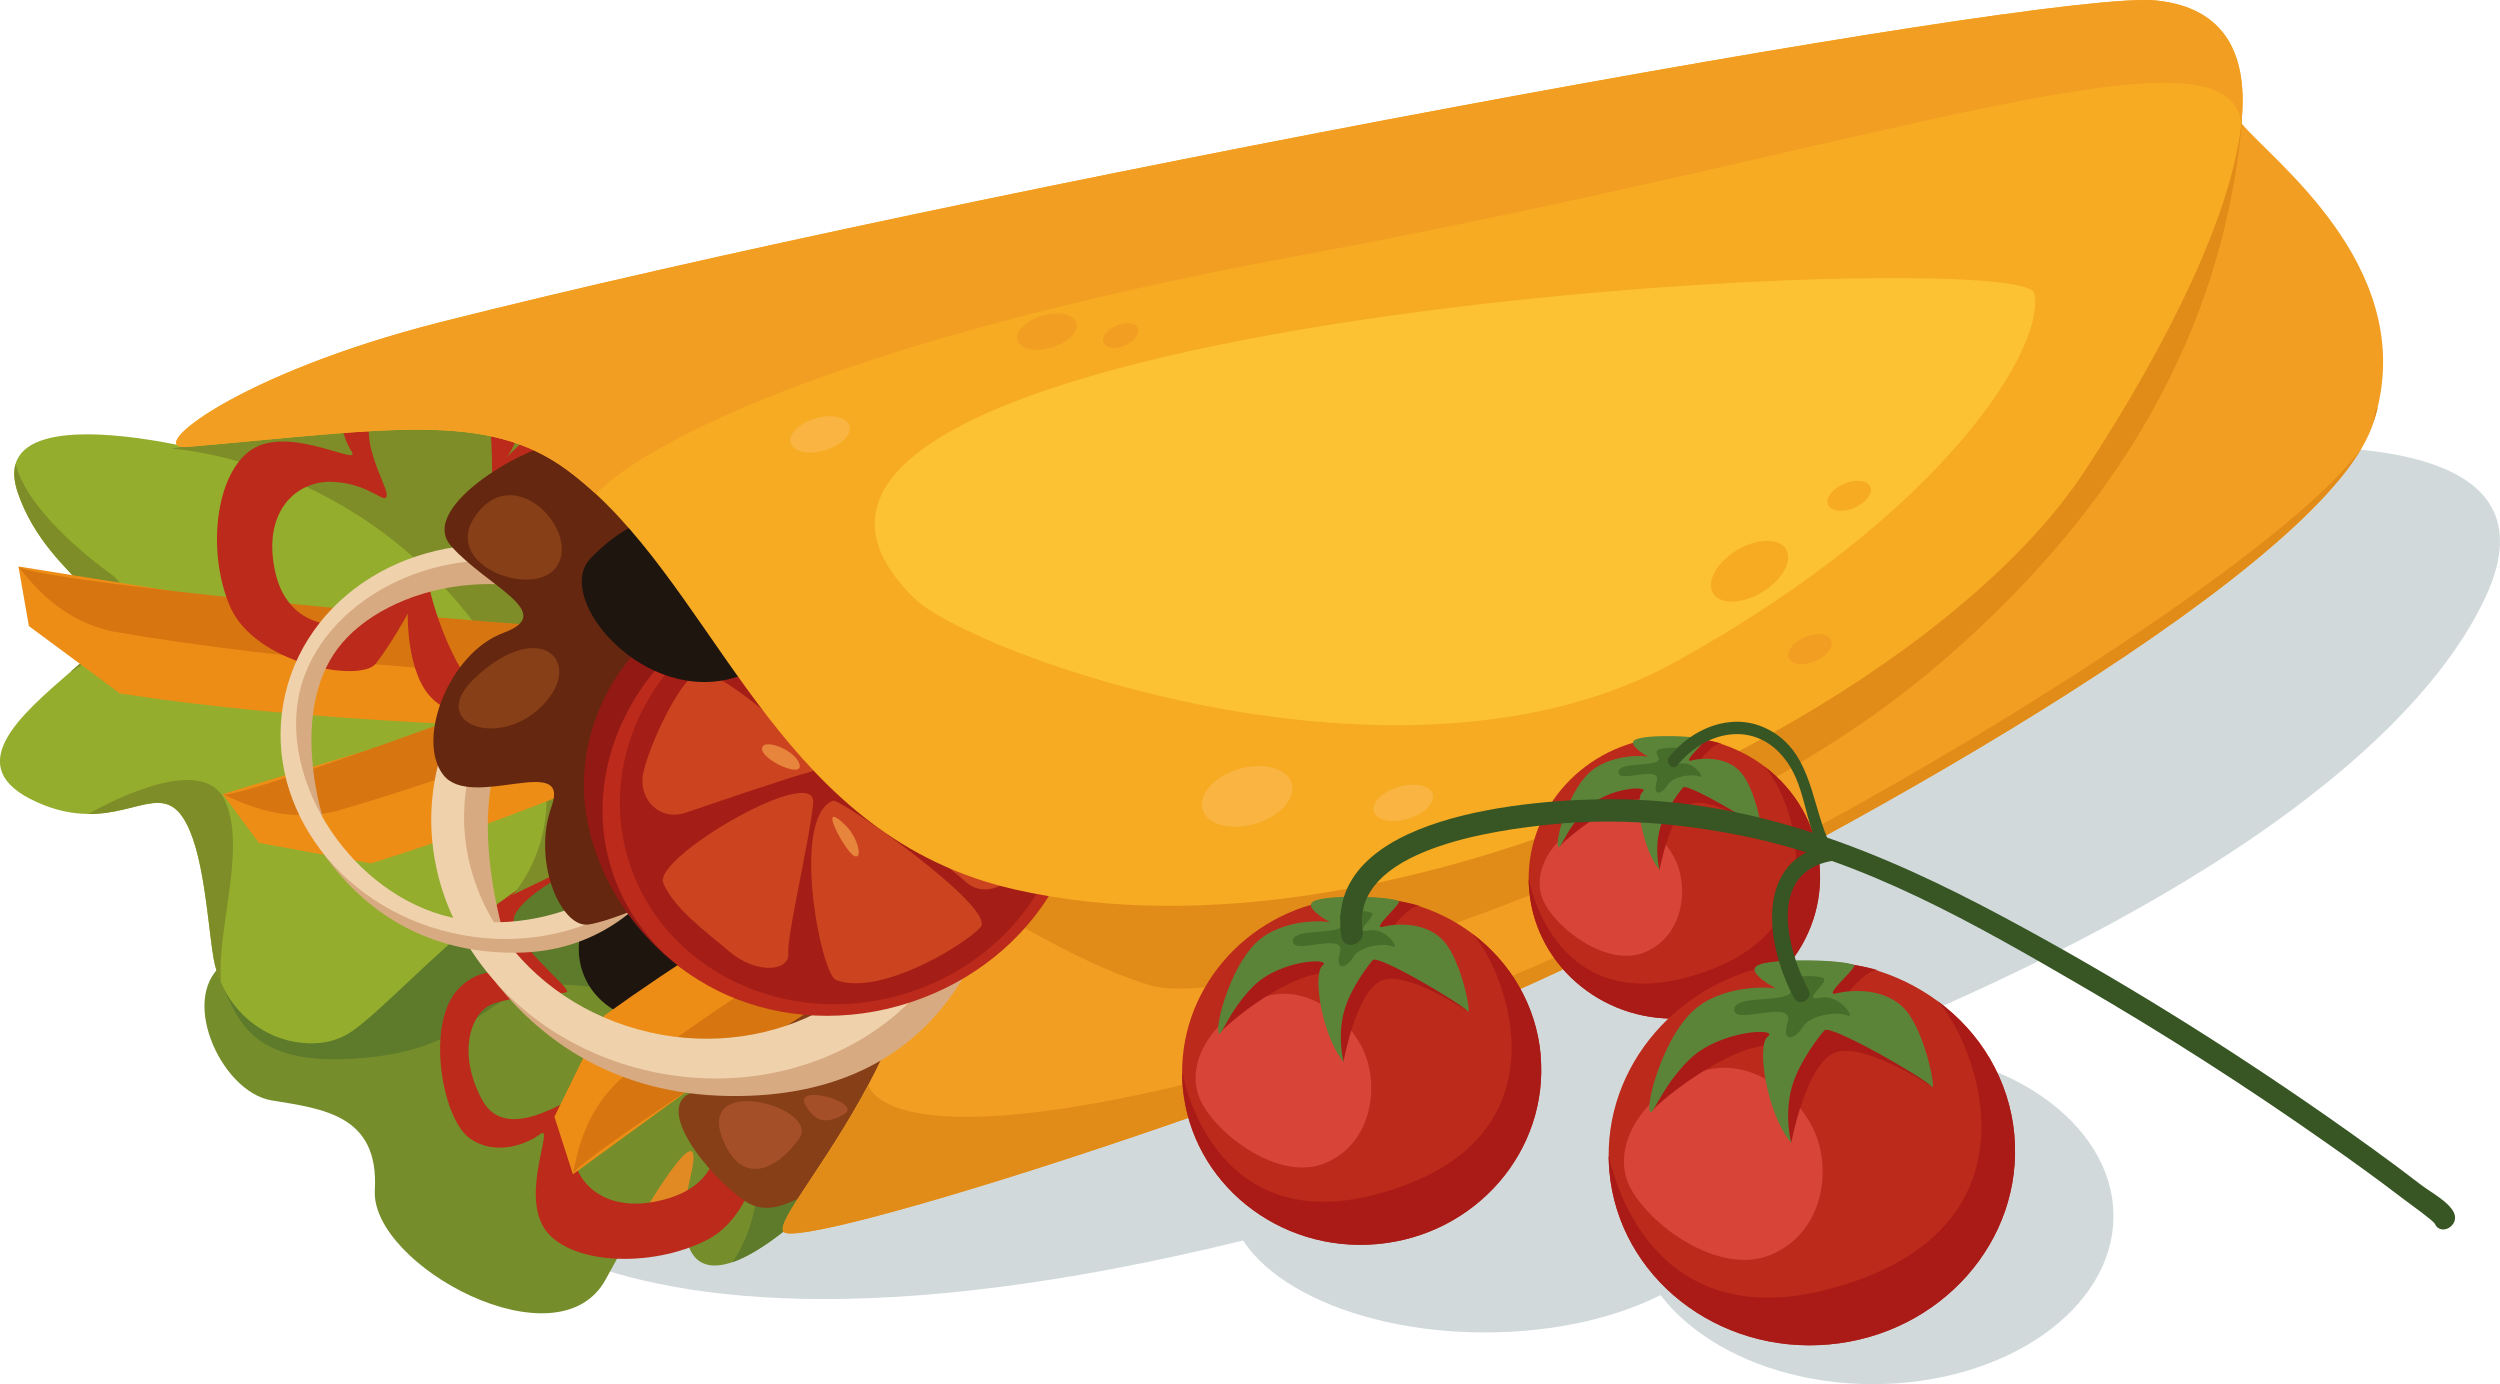 <?xml version="1.0" encoding="UTF-8"?>
<svg id="Calque_2" data-name="Calque 2" xmlns="http://www.w3.org/2000/svg" viewBox="0 0 302.21 167.33">
  <defs>
    <style>
      .cls-1 {
        fill: #375624;
      }

      .cls-2 {
        fill: #f29e22;
      }

      .cls-3 {
        fill: #873f17;
      }

      .cls-4 {
        fill: #ee8d16;
      }

      .cls-5 {
        fill: #efd2ac;
      }

      .cls-6 {
        fill: #921914;
      }

      .cls-7 {
        fill: #5d7b2b;
      }

      .cls-8 {
        fill: #e18b18;
      }

      .cls-9 {
        fill: #5c8439;
      }

      .cls-10 {
        fill: #f9b442;
      }

      .cls-11 {
        fill: #e7853d;
      }

      .cls-12 {
        fill: #d1d9db;
      }

      .cls-13 {
        fill: #fcc233;
      }

      .cls-14 {
        fill: #aa1b17;
      }

      .cls-15 {
        fill: #bb2a1a;
      }

      .cls-16 {
        fill: #d8aa81;
      }

      .cls-17 {
        fill: #476d2b;
      }

      .cls-18 {
        fill: #cc441f;
      }

      .cls-19 {
        fill: #7e8d27;
      }

      .cls-20 {
        fill: #65270f;
      }

      .cls-21 {
        fill: #94ad2d;
      }

      .cls-22 {
        fill: #f7ab22;
      }

      .cls-23 {
        fill: #a54f28;
      }

      .cls-24 {
        fill: #1e150f;
      }

      .cls-25 {
        fill: #e18a24;
      }

      .cls-26 {
        fill: #a41d16;
      }

      .cls-27 {
        fill: #d84438;
      }

      .cls-28 {
        fill: #758d2a;
      }

      .cls-29 {
        fill: #d77610;
      }
    </style>
  </defs>
  <g id="_Шар_1" data-name="Шар 1">
    <g>
      <ellipse class="cls-12" cx="179.5" cy="144.5" rx="30.95" ry="16.57"/>
      <ellipse class="cls-12" cx="226.4" cy="147" rx="29.08" ry="20.32"/>
      <path class="cls-12" d="m51.72,137.69s12.38,35.89,107.68,9.9c95.31-25.99,131.75-55.24,141.1-75.5,7.43-16.09-8.66-23.52-63.13-13.62-77.5,14.09-181.95,58.17-185.66,79.22Z"/>
      <g>
        <path class="cls-25" d="m22.64,54.02c-2.63.97-9.39,2.56-1.51,33.42,7.88,30.86,55.39,65,73.57,61.44,18.18-3.55,45.67-18.47,35.41-56.16-3.55-13.04-23.95-34.98-40.69-40.72-31.64-10.84-66.77,2.01-66.77,2.01Z"/>
        <path class="cls-28" d="m146.01,109.76c-8.71,3.81-12.83,5.23-14.38,5.42-2.82,2.66-6.51,6.14-10.49,9.87-9.91,9.26-21.64,20.06-26.44,23.83-2.49,1.95-4.53,3.13-6.16,3.69-5.88,2.05-6.6-3.85-5.06-10.37,1.96-8.28-4.48,1.78-10.25,12.44-5.77,10.66-28.45-1.71-27.92-10.78.52-9.07-6.21-9.81-12.47-10.84-6.26-1.03-11.55-13.03-5.37-16.82,0,0,2.47-2.3,6.41-5.52,7.41-6.03,20.03-15.33,31.49-18.97,6.19-1.97,21.5-1.81,37.49-.23,29.35,2.87,61.06,10.47,43.17,18.27Z"/>
        <path class="cls-7" d="m121.21,124.91l-.07.15c-9.91,9.26-21.64,20.06-26.44,23.83-2.49,1.95-4.53,3.13-6.16,3.69,6.45-9.25,3.32-28.44-13.42-32.55-16.83-4.14-14.34,5.83-29.64,7.69-15.31,1.86-16.6-4.52-18.75-8.89l7.14-8.13c7.41-6.03,20.03-15.33,31.49-18.97,6.19-1.97,21.5-1.81,37.49-.23l6.14,11.08,12.23,22.33Z"/>
        <path class="cls-15" d="m81,103.66c-1.64,3.21-3.15,5.66-3.15,5.66,0,0,1.25-6.93-1.42-8.22-7.58-3.66-17.1,4.05-18.7,7.72-1.55,3.55,6.13,9.47,6.6,9.84-.4-.24-5.21-3.06-8.96.93-3.92,4.17-1.94,15.5,1.33,17.95,2.96,2.21,6.8.92,8.59-.44,1.79-1.35-2.32,6.98.5,11.37,2.82,4.39,12.86,4.92,19.73,1.39,6.88-3.54,8.08-16.3,5.48-17.92-2.58-1.62-6.44-3.23-6.44-3.23,0,0,7.41-.44,10.2-3.9,2.8-3.46,2.99-11.59-1.21-17.68-3.72-5.38-10.91-6.67-12.55-3.46Zm11.99,15.75c-.78,2.81-11.56,7.56-14.19,7.48-2.64-.07,2.29,1.73,5.56,4.98,3.26,3.25,4,10.59-3.34,12.92-7.33,2.33-11.66-1.46-11.79-5.93-.14-4.47,2.44-6.47,1.02-6.4-1.43.07-9,5.99-11.97.49-2.97-5.51-1.46-10.26.95-11.44,2.42-1.18,9.04-1.27,9.31-1.61.44-.55-7.48-6.56-6.33-9.24,1.15-2.67,8.9-7.21,11.39-6.01,2.49,1.2,2.84,11.05,2.84,11.05,0,0,5.84-9.5,9.23-9.59,3.4-.09,8.12,10.48,7.34,13.28Z"/>
        <path class="cls-24" d="m76.17,106.31c-8.59,1.89-9.89,18.16,6.62,17.61,16.5-.55,15.29-22.42-6.62-17.61Z"/>
        <path class="cls-3" d="m117.94,115.47c-8.61-3.73-36.67-4.11-35.02,4.56,1.65,8.67,7.56,10.61,1.43,11.84-6.12,1.23,1.3,10.38,5.78,13.37,4.49,2.99,9.66-3.68,14.94-4.05,5.28-.36,26.27-19.91,12.87-25.72Z"/>
        <path class="cls-2" d="m287.42,49.29c-.15.62-.33,1.25-.54,1.88-.3.93-.76,1.91-1.35,2.92-11,18.95-69.86,50.84-99.38,64.39-31.11,14.27-89.88,32.9-91.46,30.4-.82-1.29,5.12-8.07,10.27-17.74,4.87-9.17,9.04-20.93,6.08-33.04-6.07-24.91-37.86-51.41-43.26-51.58-5.39-.16,203.2-31.59,203.2-31.59,3.67,4.45,20.65,16.94,16.43,34.36Z"/>
        <path class="cls-8" d="m112.77,105.25s15.09,10.52,26.28,13.86c11.19,3.34,66.56-14.63,94.47-38.09,27.91-23.46,35.79-47.69,37.47-66.1,1.68-18.41-158.22,90.32-158.22,90.32Z"/>
        <path class="cls-21" d="m108.95,81.14c-4.75,1.28-23.93,13.25-38.69,22.73-2.49.57-5.16,1.97-7.86,3.79-2.92,1.98-5.86,4.46-8.61,6.93-.24.21-.48.44-.72.65-4.28,3.89-8.03,7.67-10.38,9.33-1.96,1.39-4.15,1.72-6.26,1.49-4.39-.47-8.01-3.37-9.71-7.25-.41-.91-.71-1.88-.89-2.87-.57-3.11-.98-10.24-2.56-14.67-2.64-7.39-6.03-2.81-12.63-2.88-1.8-.01-3.83-.37-6.15-1.41-9.42-4.2-2.06-10.49,4.06-15.79h0c.92-.8,1.81-1.57,2.6-2.31,6.14-5.67-5.23-8.27-9.01-19.34-.47-1.4-.53-2.54-.26-3.46,1.57-5.36,14.18-3.46,20.41-2.13.12.02.23.04.34.07,1.67.36,6.85-.56,8.54-.89,7.14-1.42,26.04-4.56,39.92-1.39,8.75,2,26.47,12.19,41.44,23.02-.28,3.35-1.5,5.8-3.59,6.37Z"/>
        <path class="cls-19" d="m8.83,81.09c-.09.05-.18.08-.27.09.92-.79,1.81-1.56,2.6-2.3,6.14-5.67-5.23-8.27-9.01-19.34-.47-1.4-.53-2.54-.26-3.46,1.08,4.49,6.59,9.74,11.46,13.27,4.9,3.53-1.41,9.93-4.53,11.74Z"/>
        <path class="cls-19" d="m108.95,81.14c-4.75,1.28-23.93,13.25-38.69,22.73-3.96,2.55-7.51,3.63-10.45,5.56.93-.89,1.76-.61,2.6-1.77,4.04-5.51,6.16-14.15-1.32-26.75-15.1-25.4-40.37-26.67-40.37-26.67,0,0,.56-.11,1.59-.28,8.74-1.53,51.27-8.69,69.45-6.73,14.99,1.63,21.56,18.13,20.78,27.55-.28,3.35-1.5,5.8-3.59,6.37Z"/>
        <g>
          <path class="cls-4" d="m2.23,68.48l1.26,7.2,11.01,8.15c21.69,3.36,48.96,4.44,78.33,4.66l.28-5.43L2.23,68.48Z"/>
          <path class="cls-29" d="m2.23,68.48c1.34,1.99,82.5,9.77,81.16,7.46l9.72,7.12c-29.73-1.09-57.52-2.89-79.7-6.76-5.05-1.18-8.41-4.18-11.18-7.82Z"/>
        </g>
        <g>
          <path class="cls-4" d="m26.92,96l4.38,5.89,13.55,2.48c20.95-6.48,45.85-17.45,72.25-30.11l-2.21-4.99-87.97,26.73Z"/>
          <path class="cls-29" d="m26.92,96c2.1,1.19,78.3-27.36,76.05-28.85l11.93,2.12c-27.11,12.04-52.82,22.59-74.42,28.83-5.06,1.16-9.42-.06-13.55-2.11Z"/>
        </g>
        <g>
          <path class="cls-4" d="m69.26,141.96l-2.24-6.96,5.99-12.21c17.72-12.76,41.45-26,67.45-39.42l2.78,4.7-73.99,53.89Z"/>
          <path class="cls-29" d="m69.26,141.96c.26-2.37,68.78-45.85,68.67-43.18l5.32-10.71c-25.92,14.36-49.78,28.48-67.69,41.9-3.94,3.32-5.53,7.5-6.29,11.98Z"/>
        </g>
        <path class="cls-15" d="m74.98,72.92c-3.11-1.89-5.45-3.59-5.45-3.59,0,0,6.91,1.84,8.45-.66,4.38-7.09-2.58-17.1-6.16-19-3.46-1.83-10.14,5.16-10.56,5.59.28-.37,3.56-4.83-.15-8.86-3.87-4.21-15.53-3.27-18.3-.29-2.51,2.7-1.54,6.58-.31,8.46,1.21,1.88-6.87-2.89-11.56-.52-4.7,2.37-6.13,12.15-3.16,19.2,2.97,7.05,15.8,9.36,17.66,6.96,1.87-2.39,3.85-6.02,3.85-6.02,0,0-.21,7.29,3.04,10.34,3.25,3.05,11.48,3.96,18.02.38,5.79-3.17,7.73-10.09,4.62-11.99Zm-17.02,10.34c-2.78-1.01-6.63-11.99-6.32-14.57.31-2.58-1.95,2.09-5.54,5-3.58,2.91-11.09,2.97-12.8-4.42-1.71-7.39,2.51-11.29,7.05-11.02,4.54.26,6.34,2.97,6.4,1.56.06-1.41-5.27-9.35.57-11.77,5.84-2.42,10.52-.52,11.5,1.95.98,2.47.48,8.97.8,9.26.52.48,7.31-6.74,9.92-5.38,2.6,1.37,6.51,9.36,5.07,11.69-1.44,2.33-11.45,1.8-11.45,1.8,0,0,9.11,6.56,8.89,9.89-.22,3.34-11.33,7.02-14.11,6Z"/>
        <g>
          <path class="cls-16" d="m52.98,105.85s7.36,26.29,35.23,26.64c25.78.33,31.38-19.53,32.5-25.95,1.12-6.42.42-25.43-22.07-33.32,0,0,15.67,11.44,16.64,24.22.97,12.79-.48,22.38-9.46,26.5-31.21,14.33-52.83-18.1-52.83-18.1Z"/>
          <path class="cls-16" d="m61.64,115.42s-6.54-18.51.85-28.34c7.38-9.83,28.45-17.84,41.51-4.38,13.06,13.46,7.88,30.86,7.88,30.86l2.41-24.84s-16.09-14.15-17.1-14.38c-1.01-.23-19.04-2.78-19.04-2.78l-18.33,9.95-4.72,10.96-.39,10.64,6.94,12.32Z"/>
          <path class="cls-5" d="m92.18,70.96c-17.88-4.09-35.49,5.69-39.31,21.84-3.82,16.15,7.59,32.55,25.47,36.64,17.9,4.09,35.49-5.68,39.31-21.83,3.82-16.15-7.59-32.56-25.48-36.66Zm-13.72,53.81c-15.28-3.49-25.01-17.56-21.73-31.4,3.28-13.86,18.32-22.26,33.6-18.76,15.28,3.49,25,17.55,21.72,31.41-3.28,13.85-18.31,22.25-33.59,18.76Z"/>
        </g>
        <g>
          <path class="cls-16" d="m34.58,94.13s5.81,21.23,27.83,21.04c19.18-.16,23.83-21.64,23.83-21.64,0,0-2.84,11.63-9.94,14.89-9.22,4.23-17.61,5.15-24.21,2.32-11.06-4.73-17.52-16.62-17.52-16.62Z"/>
          <path class="cls-16" d="m38.98,98.65s-3.99-12.49,1.85-20.26c5.83-7.76,22.23-11.56,34.04-2.56,8.91,6.79,9.43,17.04,9.43,17.04l-1.3-12.29c-5.75-10.06-15.11-14.79-28.55-13.56,0,0-9.65,2.55-14.48,7.86-4.83,5.31-3.73,8.66-3.73,8.66,0,0-1.23.75-.31,8.41.92,7.65,3.04,6.69,3.04,6.69Z"/>
          <path class="cls-5" d="m65.55,66.58c-14.13-3.23-28.03,4.5-31.05,17.25-3.02,12.76,5.99,25.71,20.12,28.94,14.13,3.23,28.04-4.49,31.05-17.24,3.02-12.76-5.99-25.72-20.13-28.95Zm-10.96,44.33c-12.07-2.76-20.93-16.42-18.35-27.35,2.59-10.95,16.35-17.97,28.41-15.21,12.07,2.76,21.47,15.91,18.88,26.86-2.59,10.94-16.89,18.47-28.95,15.71Z"/>
        </g>
        <path class="cls-20" d="m66.99,53.95c-1.81-.81-16.86,7.14-12.44,12.08s12.87,8.05,6.31,10.47-10.63,12.88-7.26,17.19c3.37,4.31,15.43-2.76,13.08,3.78-2.34,6.53,1,14.36,4.2,14.31,3.21-.05,30.49-10.7,32.41-25.58,1.92-14.88-36.3-32.25-36.3-32.25Z"/>
        <g>
          <path class="cls-6" d="m122.47,76.16s-13.26-12.28-30.51-6.76c-17.25,5.52-22.75,18.71-21.1,29.04,1.65,10.33,9.02,17.59,14.13,20.24,5.11,2.65,37.49-42.51,37.49-42.51Z"/>
          <ellipse class="cls-15" cx="101.87" cy="96.22" rx="29.31" ry="26.25" transform="translate(-24.92 36.55) rotate(-18.16)"/>
          <ellipse class="cls-26" cx="102.03" cy="95.98" rx="27.26" ry="25.24" transform="translate(-23.47 33.76) rotate(-16.88)"/>
          <path class="cls-18" d="m118.53,112.09c-2.07,2.26-12.29,8.39-17.48,6.37-1.8-.7-5.52-19.53-.37-21.67.84-.35,19.93,13.04,17.85,15.3Z"/>
          <path class="cls-18" d="m98.3,97.08c-.45,4.66-3.19,15.98-3.01,18.17s-3.87,2.54-7.12-.22c-3.25-2.76-6.64-5.19-7.99-8.27-1.35-3.08,18.59-14.65,18.11-9.68Z"/>
          <path class="cls-18" d="m98.03,93.29c-2.21.53-11.86,3.84-15.11,4.94-3.25,1.1-5.56-1.64-5.24-4.31.32-2.67,4.2-11.52,6.65-12.59,2.45-1.06,16.57,11.27,13.71,11.96Z"/>
          <path class="cls-18" d="m98.98,92.07c-1.48-2.93-10.82-13.56-8.82-15.8,2-2.24,11.47-5.03,14.36-2.9,2.9,2.14-4.29,21.19-5.55,18.7Z"/>
          <path class="cls-18" d="m102.26,96.27c3.9,2.65,10.95,7.16,14.49,10.34s9.26-2.59,9.93-8.17c.66-5.58-.13-6.87-2.59-7.67-2.46-.8-24.2,3.47-22.26,5.13l.43.37Z"/>
          <path class="cls-18" d="m124.1,84.24c-3.52-5.61-11.26-9.37-13.13-9.49-1.87-.12-9.94,18.95-8.45,18.1,1.49-.84,24.58-3.82,21.58-8.61Z"/>
          <path class="cls-11" d="m102.26,99.82c1.46,1.44,2.11,4.23.97,3.63-1.14-.6-4.66-7.26-.97-3.63Z"/>
          <path class="cls-11" d="m105.29,97.19c3.23,1.26,4.07-2.29,2.95-2.45-1.12-.17-7.75.58-2.95,2.45Z"/>
          <path class="cls-11" d="m96.66,92.47c-.38-1.8-4.47-3.33-4.54-1.98-.07,1.36,4.89,3.62,4.54,1.98Z"/>
        </g>
        <path class="cls-24" d="m71.37,67.52c-4.54,4.75,6.53,17.99,17.79,14.28,11.26-3.71-2.4-30.39-17.79-14.28Z"/>
        <path class="cls-22" d="m251.98,56.98c-18.77,28.7-83.9,60.92-129.36,50.53-27.68-6.33-35.04-33.51-50.72-47.92-1.06-.97-2.15-1.88-3.28-2.72-9.75-7.23-21.66-4.95-45.97-2.84-5.53.48,6.06-8.87,30.64-15.09C116.4,22.95,247.18-1.33,260.65.06c8.32.86,11.24,6.52,10.27,15.08h0c-1.22,10.7-8.51,25.9-18.93,41.84Z"/>
        <path class="cls-3" d="m57.38,62.49c-4.04,6.06,7.72,10.14,10.1,5.71s-5.56-12.53-10.1-5.71Z"/>
        <path class="cls-3" d="m57.27,82.09c-5.61,5.39,3.04,8.55,8.29,3.21,5.26-5.34-.37-10.82-8.29-3.21Z"/>
        <path class="cls-23" d="m87.46,137.95c2.29,5.36,6.35,3.55,9.12-.27s-12.72-8.14-9.12.27Z"/>
        <path class="cls-23" d="m97.39,133.64c1.01,1.69,2.21,2.47,4.64,1.06,2.43-1.41-6.3-3.86-4.64-1.06Z"/>
        <path class="cls-19" d="m26.73,118.82c-.41-.91-.71-1.88-.89-2.87-.57-3.11-.98-10.24-2.56-14.67-2.64-7.39-6.03-2.81-12.63-2.88,3.04-1.7,13.84-7.27,16.51-1.69,2.74,5.72-1.05,15.84-.43,22.11Z"/>
        <path class="cls-2" d="m270.92,15.13c-.82-13.61-43.79,2.8-113.68,15.73-72.12,13.35-85.06,28.72-85.06,28.72h-.28c-1.06-.96-2.15-1.88-3.28-2.72-9.75-7.23-21.66-4.95-45.97-2.84-5.53.48,6.06-8.87,30.64-15.09C116.4,22.95,247.18-1.33,260.65.06c8.32.86,11.24,6.52,10.27,15.08Z"/>
        <path class="cls-13" d="m110.45,72.26c6.72,6.65,59.07,26.07,92.16,7.72,33.1-18.35,44.77-38.46,43.29-44.55-1.49-6.1-170.18,2.45-135.45,36.83Z"/>
        <path class="cls-10" d="m156.14,94.67c.56,1.83-1.39,4.03-4.36,4.91-2.97.89-5.84.13-6.4-1.7-.56-1.83,1.39-4.03,4.36-4.91,2.97-.89,5.84-.13,6.4,1.7Z"/>
        <path class="cls-10" d="m173.19,95.99c.33,1.06-1,2.4-2.96,2.98-1.96.59-3.82.2-4.15-.86-.33-1.06,1-2.4,2.96-2.98,1.96-.59,3.82-.2,4.15.86Z"/>
        <path class="cls-10" d="m102.69,51.45c.33,1.06-1,2.4-2.96,2.98-1.96.59-3.82.2-4.15-.86-.33-1.06,1-2.4,2.96-2.98,1.96-.59,3.82-.2,4.15.86Z"/>
        <path class="cls-2" d="m130.11,39.02c.33,1.06-1,2.4-2.96,2.98-1.96.59-3.82.2-4.15-.86-.33-1.06,1-2.4,2.96-2.98,1.96-.59,3.82-.2,4.15.86Z"/>
        <path class="cls-2" d="m221.35,77.37c.36.8-.49,1.94-1.9,2.55-1.4.61-2.83.45-3.19-.34-.36-.8.49-1.94,1.9-2.55,1.4-.61,2.83-.45,3.19.34Z"/>
        <path class="cls-22" d="m226.08,58.83c.36.8-.49,1.94-1.9,2.55-1.4.61-2.83.45-3.19-.34-.36-.8.49-1.94,1.9-2.55,1.4-.61,2.83-.45,3.19.34Z"/>
        <path class="cls-22" d="m215.88,66.36c.87,1.38-.39,3.7-2.81,5.19-2.43,1.49-5.1,1.57-5.98.19-.87-1.38.39-3.7,2.81-5.19,2.43-1.49,5.1-1.57,5.98-.19Z"/>
        <path class="cls-2" d="m137.54,39.67c.29.66-.39,1.59-1.53,2.09-1.14.49-2.31.36-2.6-.29s.39-1.59,1.53-2.09c1.14-.49,2.31-.36,2.6.29Z"/>
        <path class="cls-8" d="m285.54,54.09c-11,18.95-69.86,50.84-99.38,64.39-31.11,14.27-89.88,32.9-91.46,30.4-.82-1.29,5.12-8.07,10.27-17.74.23.9,3.82,10.14,51.52-3.58,46.61-13.41,118.3-57.98,129.05-73.48Z"/>
        <path class="cls-8" d="m287.42,49.29c-.15.62-.33,1.25-.54,1.88.16-1.32.35-1.89.54-1.88Z"/>
      </g>
      <g>
        <path class="cls-15" d="m219.95,104.51c.85,9.37-6.32,17.67-16.01,18.55-9.69.88-18.23-6.01-19.08-15.38-.04-.42-.06-.84-.07-1.26-.12-8.84,6.83-16.45,16.08-17.28,4.63-.42,9.01.93,12.4,3.49h0c3.7,2.78,6.24,6.99,6.68,11.88Z"/>
        <path class="cls-14" d="m219.95,104.51c.85,9.37-6.32,17.67-16.01,18.55-9.69.88-18.23-6.01-19.08-15.38-.04-.42-.06-.84-.07-1.26l.04-.1s2.79,16.19,19.05,11.84c19.19-5.13,12.82-21.73,9.39-25.53,3.7,2.78,6.24,6.99,6.68,11.88Z"/>
        <path class="cls-27" d="m202.62,104.13c1.49,3.37.89,8.92-3.68,10.94s-10.9-2.85-12.39-6.22c-1.49-3.37,1-7.74,5.57-9.77,4.57-2.02,9,1.68,10.49,5.05Z"/>
        <path class="cls-14" d="m188.46,102.51c-.13-.38,6.5-6.05,10.48-6.01,0,0,.21,4.55.61,5.7s1.06,2.98,1.06,2.98c0,0,1.26-6.97,3.75-7.98,2.49-1.02,8.41,3.01,8.41,3.01,0,0-3.15-7.36-5.51-7.15-2.36.21-1.97-.91-1.97-.91,0,0,1.86-2.45,2.78-2.24.91.22-4.92-1.74-6.41.48-1.49,2.22-6.73,2.4-8.14,3.32-1.41.92-3.92,4.92-4.23,5.94-.3,1.02-.83,2.86-.83,2.86Z"/>
        <path class="cls-9" d="m200.61,105.18c-2.12-2.59-3.07-8.66-2.05-9.45,1.02-.79-4.13-.62-6.77,2-2.64,2.62-3.36,5.67-3.48,4.39s1.46-6.88,4.15-9.01c2.69-2.13,7.27-1.95,8.03-1.22.76.73-4.12-1.61-2.9-2.42,1.22-.81,8.6-.48,8.44.03-.15.51-2.73,2.73-1.57,2.43s4.22-.58,5.99,1.44,2.76,7.5,2.31,6.84c-.46-.65-8.74-5.56-9.29-5.02-.26.26-2.21,2.73-2.82,5.02-.69,2.57-.05,4.97-.05,4.97Z"/>
        <path class="cls-17" d="m200.15,92.12c-1.39.52-4.61.04-4.5,1.3.11,1.26,5.2-.99,4.63,1-.57,1.99.66,1.58,1.31.48s3.08-1.4,3.85-1.02c.78.38-.62-1.95-2.38-1.57-1.75.38.91-1.42.29-1.74-.62-.32-3.15-.24-3.1.35.05.59.68.91-.11,1.2Z"/>
        <path class="cls-15" d="m186.23,127.53c1.04,11.55-7.79,21.78-19.74,22.86-11.94,1.08-22.47-7.41-23.51-18.95-.05-.52-.07-1.04-.08-1.56-.15-10.89,8.42-20.27,19.82-21.3,5.71-.52,11.1,1.15,15.28,4.3h0c4.56,3.43,7.69,8.62,8.24,14.65Z"/>
        <path class="cls-14" d="m186.23,127.53c1.04,11.55-7.79,21.78-19.74,22.86-11.94,1.08-22.47-7.41-23.51-18.95-.05-.52-.07-1.04-.08-1.56l.05-.12s3.44,19.96,23.49,14.6c23.65-6.32,15.8-26.78,11.57-31.47,4.56,3.43,7.69,8.62,8.24,14.64Z"/>
        <path class="cls-27" d="m164.86,127.07c1.84,4.16,1.1,10.99-4.53,13.48-5.63,2.49-13.43-3.51-15.27-7.67-1.84-4.16,1.24-9.54,6.87-12.04,5.63-2.49,11.09,2.07,12.93,6.22Z"/>
        <path class="cls-14" d="m147.41,125.07c-.17-.47,8.02-7.46,12.92-7.41,0,0,.26,5.61.76,7.03.5,1.42,1.31,3.68,1.31,3.68,0,0,1.55-8.58,4.62-9.84,3.07-1.26,10.37,3.71,10.37,3.71,0,0-3.88-9.07-6.79-8.81-2.91.26-2.43-1.13-2.43-1.13,0,0,2.3-3.02,3.42-2.76,1.13.27-6.07-2.14-7.9.59-1.83,2.74-8.3,2.95-10.03,4.09-1.73,1.14-4.84,6.07-5.21,7.32s-1.03,3.52-1.03,3.52Z"/>
        <path class="cls-9" d="m162.4,128.36c-2.61-3.19-3.78-10.67-2.52-11.64,1.26-.97-5.09-.76-8.34,2.47-3.26,3.23-4.14,6.98-4.28,5.41-.14-1.58,1.8-8.49,5.12-11.11,3.31-2.62,8.96-2.4,9.9-1.51.94.89-5.08-1.99-3.57-2.98,1.5-.99,10.59-.59,10.41.04-.19.63-3.37,3.36-1.93,2.99,1.43-.37,5.2-.71,7.38,1.78,2.18,2.5,3.41,9.24,2.84,8.43s-10.78-6.86-11.45-6.19c-.32.32-2.72,3.37-3.48,6.19-.85,3.17-.06,6.12-.06,6.12Z"/>
        <path class="cls-17" d="m161.83,112.26c-1.72.64-5.69.06-5.55,1.6s6.41-1.22,5.71,1.23c-.7,2.45.82,1.95,1.61.59.8-1.36,3.79-1.72,4.75-1.26.96.46-.77-2.41-2.93-1.94-2.16.47,1.13-1.75.36-2.14-.77-.39-3.88-.29-3.82.44.07.73.84,1.12-.14,1.48Z"/>
        <path class="cls-15" d="m243.5,137.19c1.15,12.77-8.87,24.11-22.39,25.33-13.51,1.22-25.41-8.14-26.56-20.91-.05-.58-.08-1.15-.09-1.72-.15-12.05,9.58-22.44,22.48-23.61,6.46-.58,12.56,1.25,17.28,4.73h0c5.16,3.79,8.68,9.52,9.29,16.18Z"/>
        <path class="cls-14" d="m243.5,137.19c1.15,12.77-8.87,24.11-22.39,25.33-13.51,1.22-25.41-8.14-26.56-20.91-.05-.58-.08-1.15-.09-1.72l.05-.14s3.84,22.07,26.54,16.09c26.78-7.05,17.94-29.66,13.16-34.84,5.16,3.78,8.68,9.51,9.29,16.18Z"/>
        <path class="cls-27" d="m219.32,136.73c2.07,4.59,1.22,12.15-5.16,14.92-6.38,2.77-15.19-3.85-17.26-8.45-2.07-4.59,1.42-10.56,7.8-13.33,6.38-2.77,12.55,2.26,14.62,6.85Z"/>
        <path class="cls-14" d="m199.58,134.56c-.19-.52,9.09-8.27,14.63-8.23,0,0,.28,6.2.84,7.77.56,1.57,1.48,4.06,1.48,4.06,0,0,1.77-9.5,5.25-10.9s11.73,4.08,11.73,4.08c0,0-4.37-10.03-7.67-9.73-3.3.3-2.74-1.24-2.74-1.24,0,0,2.61-3.35,3.88-3.06s-6.86-2.36-8.94.67c-2.08,3.03-9.4,3.29-11.36,4.55-1.96,1.26-5.49,6.72-5.92,8.11s-1.17,3.9-1.17,3.9Z"/>
        <path class="cls-9" d="m216.53,138.17c-2.95-3.52-4.25-11.8-2.83-12.87,1.43-1.08-5.76-.83-9.45,2.75-3.69,3.58-4.7,7.73-4.86,5.99-.16-1.75,2.06-9.39,5.81-12.3,3.75-2.91,10.15-2.68,11.21-1.69s-5.74-2.19-4.04-3.29,11.99-.68,11.78.02c-.21.7-3.82,3.73-2.19,3.31,1.62-.42,5.88-.8,8.35,1.95,2.47,2.76,3.83,10.21,3.2,9.32s-12.18-7.56-12.95-6.82c-.36.35-3.08,3.73-3.95,6.85-.97,3.51-.08,6.78-.08,6.78Z"/>
        <path class="cls-17" d="m215.92,120.36c-1.94.71-6.44.07-6.28,1.79.15,1.71,7.25-1.37,6.46,1.35-.79,2.71.92,2.15,1.82.65.9-1.5,4.3-1.91,5.38-1.4,1.09.51-.86-2.66-3.31-2.14-2.45.53,1.28-1.94.41-2.37-.87-.43-4.39-.31-4.32.49.07.81.94,1.23-.16,1.64Z"/>
        <path class="cls-1" d="m164.73,112.55c-1.55-9.95,16.19-12.22,22.74-12.89,7.84-.8,15.66-.16,23.37,1.42,14.64,3,27.89,10.61,40.69,18.05,10.2,5.92,20.13,12.3,29.78,19.08,3.12,2.19,6.21,4.42,9.24,6.74.86.65,3.6,2.6,3.78,2.99.73,1.55,3.04.2,2.31-1.35-.63-1.33-2.8-2.46-3.92-3.32-3.76-2.9-7.63-5.67-11.52-8.39-12.51-8.71-25.49-16.79-38.93-23.99-14.9-7.98-30.17-14.24-47.37-14.28-9.6-.02-35.05,1.81-32.74,16.64.26,1.69,2.84.97,2.58-.71h0Z"/>
        <path class="cls-1" d="m222.27,101.96c-10.24.97-9.1,11.77-5.39,18.69.61,1.13,2.33.13,1.73-1.01-2.84-5.3-4.99-14.87,3.67-15.68,1.27-.12,1.28-2.12,0-2h0Z"/>
        <path class="cls-1" d="m202.79,92.51c3.02-3.8,8.47-5.39,12.24-1.6,2.98,3,2.96,7.18,4.5,10.84.35.83,1.73.47,1.38-.38-2.03-4.83-2.08-10.88-7.57-13.39-4.18-1.91-8.87.14-11.56,3.52-.56.71.44,1.73,1.01,1.01h0Z"/>
      </g>
    </g>
  </g>
</svg>
